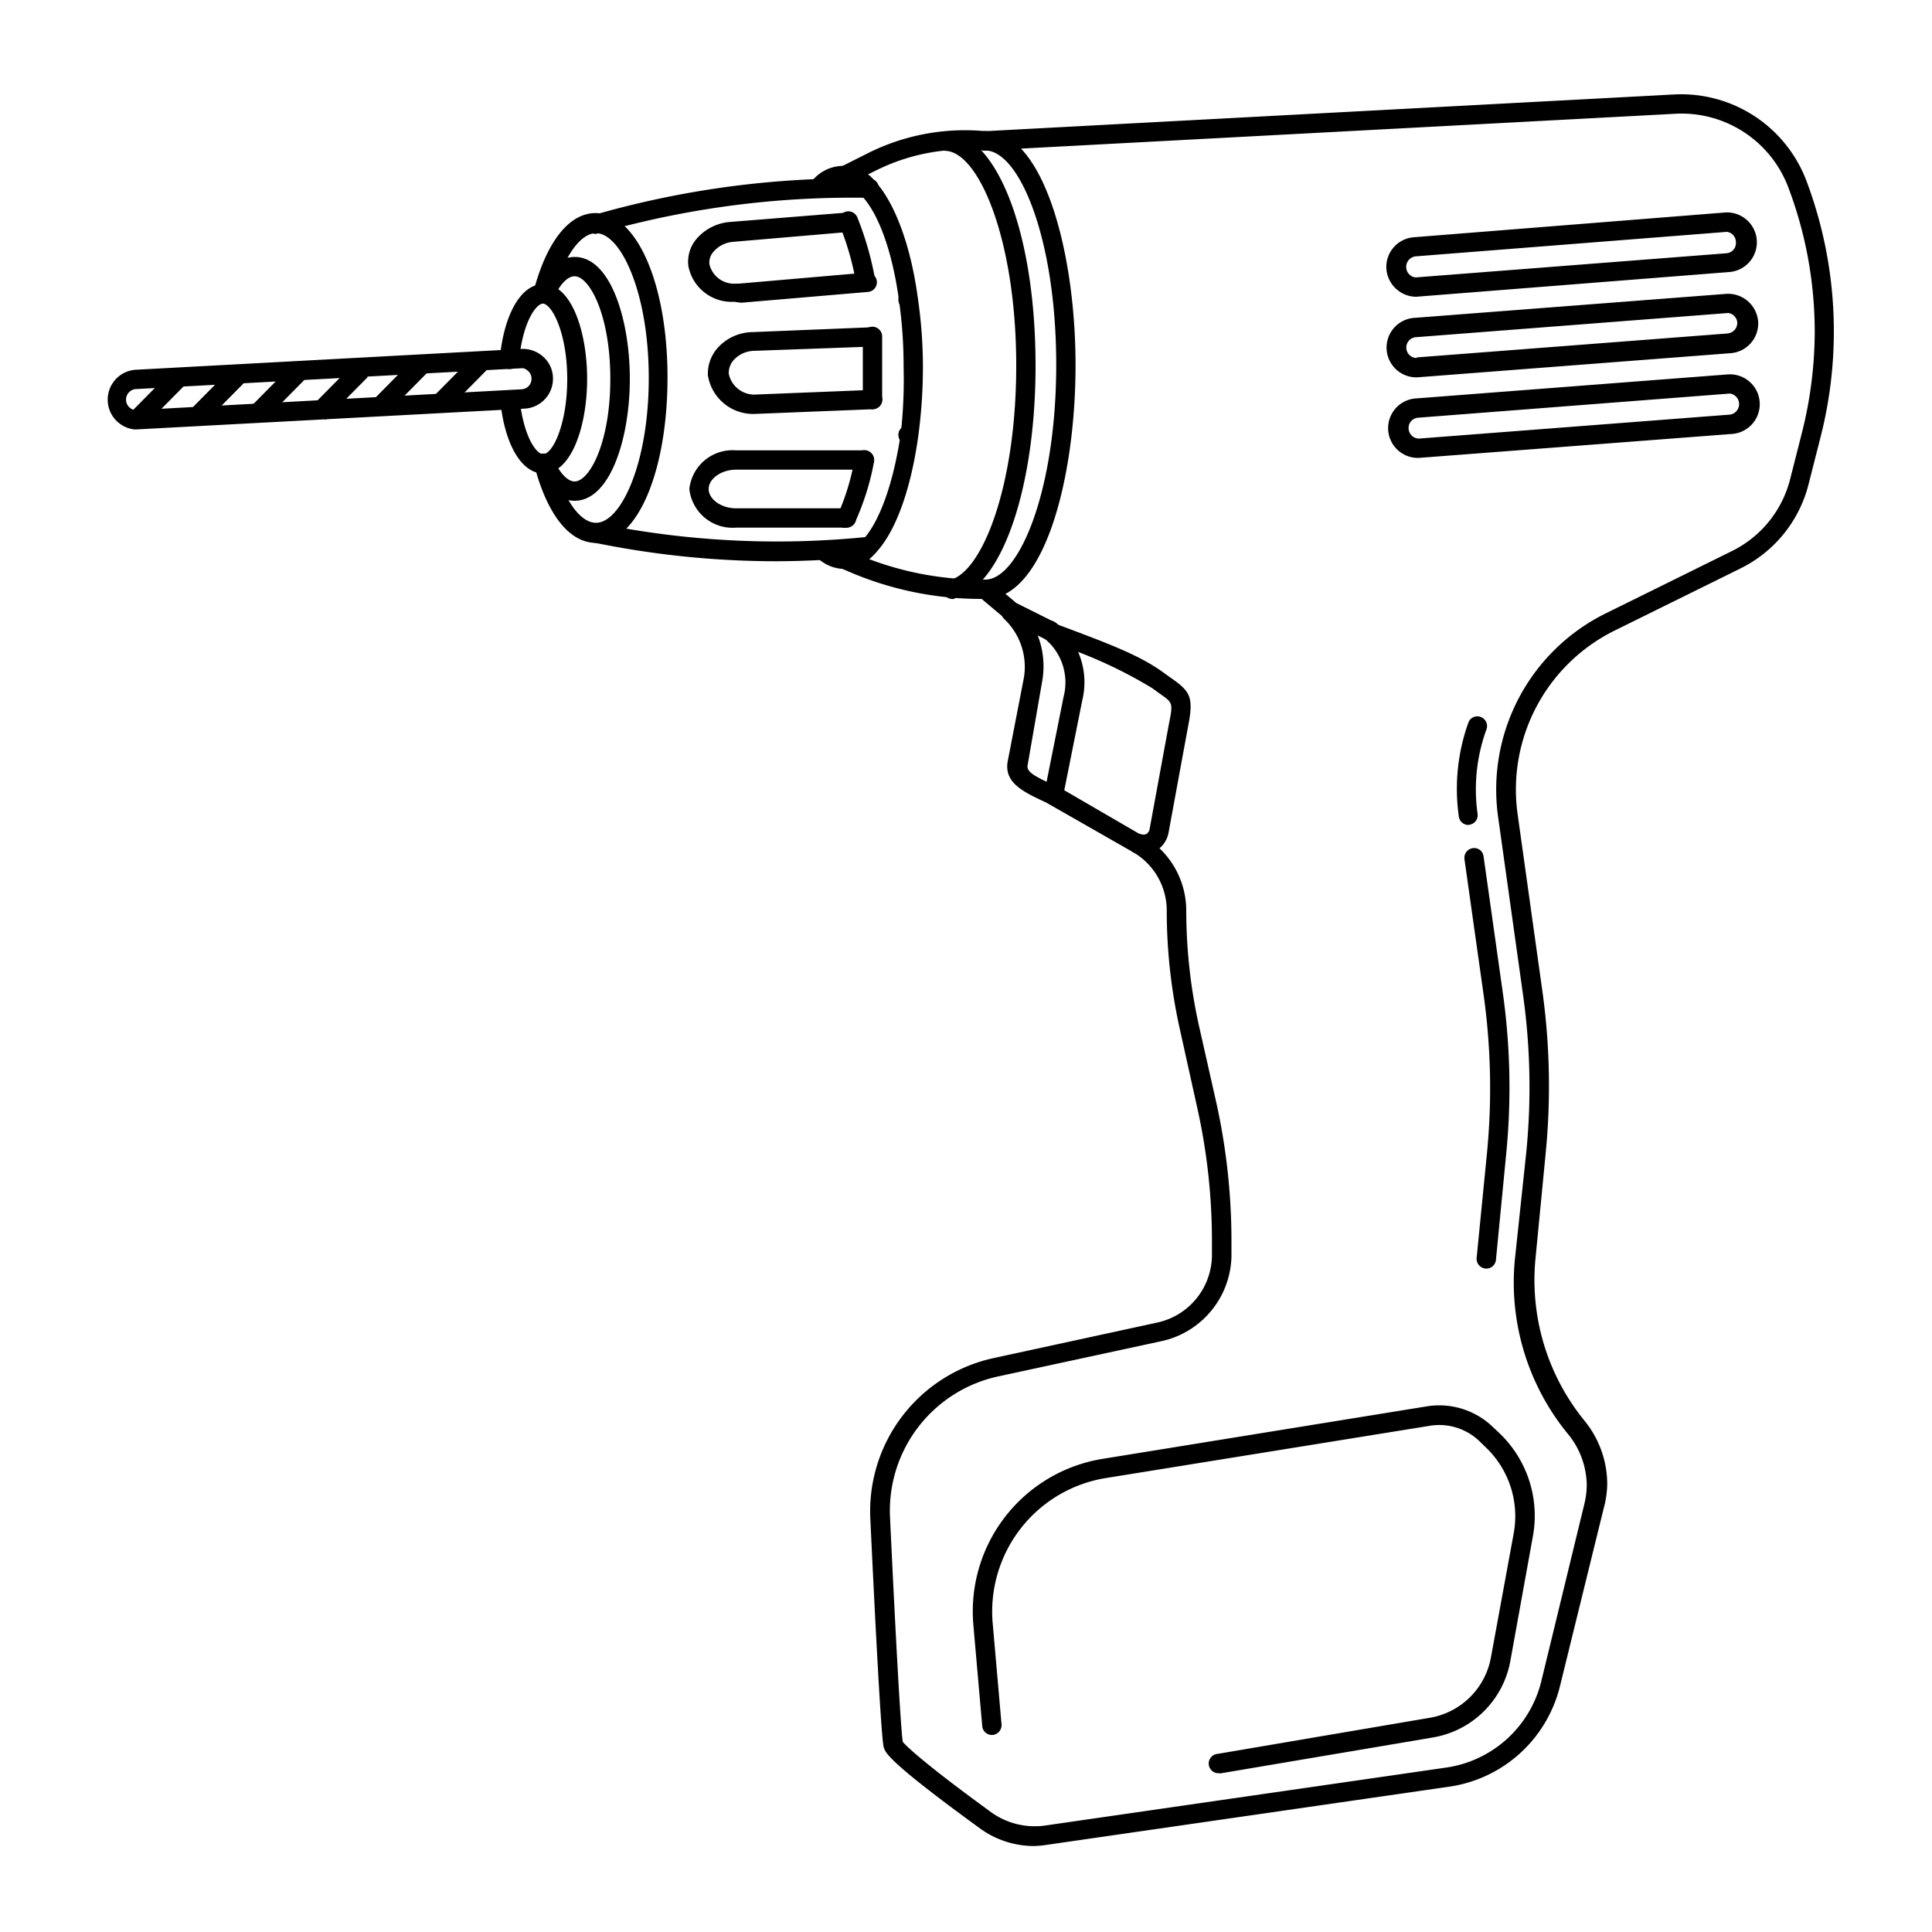 <?xml version="1.0" ?><svg data-name="Layer 1" id="Layer_1" viewBox="0 0 100 100" xmlns="http://www.w3.org/2000/svg"><title/><path d="M54.33,33.15a.46.46,0,0,1-.22-.06l-2-1A.24.24,0,0,1,52,32L50.69,30.9a.5.5,0,1,1,.65-.76l1.26,1.07,2,1a.5.5,0,0,1,.22.67A.49.49,0,0,1,54.33,33.15Z"/><path d="M42.65,29a.45.45,0,0,1-.34-.14.48.48,0,0,1,0-.69l.39.32.35.35h0A.51.51,0,0,1,42.65,29Z"/><path d="M45.13,21.18h0a.5.5,0,0,1-.47-.53c0-.52,0-1.06,0-1.63s0-1.07,0-1.58a.5.5,0,0,1,.47-.53.51.51,0,0,1,.53.47c0,.53,0,1.08,0,1.64s0,1.15,0,1.69A.5.5,0,0,1,45.13,21.18Z"/><path d="M44.8,15.05a.49.49,0,0,1-.49-.41,14.42,14.42,0,0,0-.86-3,.5.5,0,1,1,.92-.4,16.16,16.16,0,0,1,.92,3.19.5.5,0,0,1-.4.58Z"/><path d="M43.82,27.31a.54.54,0,0,1-.22,0,.5.5,0,0,1-.24-.66,12.13,12.13,0,0,0,.88-2.93.5.5,0,0,1,1,.18,13.39,13.39,0,0,1-1,3.17A.51.51,0,0,1,43.82,27.31Z"/><path d="M43.69,29.45a2.1,2.1,0,0,1-1.4-.59.49.49,0,0,1,0-.7.51.51,0,0,1,.71-.05,1.11,1.11,0,0,0,.74.34,1.34,1.34,0,0,0,.89-.48c.89-.92,1.63-3,2-5.58A25,25,0,0,0,46.77,19a24,24,0,0,0-.24-3.46c-.34-2.52-1.07-4.56-2-5.48a1.34,1.34,0,0,0-.89-.48,1.4,1.4,0,0,0-.92.51.5.5,0,0,1-.7,0,.5.5,0,0,1,0-.71,2.08,2.08,0,0,1,3.27,0c1,1.08,1.84,3.27,2.21,6A24.75,24.75,0,0,1,47.77,19a26.57,26.57,0,0,1-.23,3.49c-.38,2.83-1.19,5.07-2.24,6.15A2.26,2.26,0,0,1,43.69,29.45Z"/><path d="M47,23a.49.49,0,0,1-.5-.49h0a.5.5,0,1,1,1,0A.5.5,0,0,1,47,23Z"/><path d="M47,16a.49.49,0,0,1-.5-.49h0a.5.5,0,0,1,1,0A.5.5,0,0,1,47,16Z"/><path d="M49.37,31a.5.5,0,0,1-.14-1c1.62-.47,3.37-4.84,3.37-11.08,0-6.46-1.91-11-3.63-11.11a.53.53,0,0,1-.51-.51.47.47,0,0,1,.47-.49c2.7.11,4.67,5.31,4.67,12.11,0,6.29-1.72,11.35-4.09,12Z"/><path d="M51,31a.5.5,0,0,1-.5-.5A.5.5,0,0,1,51,30c1.73,0,3.67-4.57,3.67-11.12S52.75,7.79,51,7.79a.5.5,0,0,1-.5-.5.5.5,0,0,1,.5-.5c3,0,4.67,6.24,4.67,12.11S54.05,31,51,31Z"/><path d="M43.7,9.61a.5.5,0,0,1-.23-.95L45,7.89a11.22,11.22,0,0,1,6-1.1.5.5,0,0,1-.09,1,10.23,10.23,0,0,0-5.5,1l-1.55.76A.46.46,0,0,1,43.7,9.61Z"/><path d="M50.78,31a17.24,17.24,0,0,1-7-1.48l-.32-.14a.5.5,0,0,1-.25-.66.49.49,0,0,1,.66-.25l.31.14A16.4,16.4,0,0,0,51,30a.53.53,0,0,1,.51.49A.51.51,0,0,1,51,31Z"/><path d="M30.84,12.11a.51.51,0,0,1-.48-.36.5.5,0,0,1,.35-.62l.26-.07A48.5,48.5,0,0,1,45,9.24a.5.5,0,0,1,.49.51.48.48,0,0,1-.51.49A47.63,47.63,0,0,0,31.24,12l-.26.07Z"/><path d="M40.22,29.05a46.92,46.92,0,0,1-9-.87l-.47-.09a.5.5,0,1,1,.19-1l.48.09a46.11,46.11,0,0,0,13.47.61.5.5,0,0,1,.1,1A47.61,47.61,0,0,1,40.22,29.05Z"/><path d="M29.74,25.92c-.54,0-1.33-.3-2-1.71a.5.5,0,0,1,.91-.42c.34.72.74,1.13,1.09,1.13.77,0,1.85-2,1.85-5.31s-1.08-5.31-1.85-5.31c-.36,0-.75.4-1.08,1.12a.49.49,0,0,1-.66.24.51.51,0,0,1-.25-.66c.65-1.41,1.44-1.7,2-1.7,1.85,0,2.85,3.25,2.85,6.31S31.59,25.92,29.74,25.92Z"/><path d="M28.14,24.51c-1.13,0-2-1.46-2.24-3.71a.5.5,0,0,1,1-.11c.19,1.81.81,2.78,1.2,2.82h0c.52,0,1.26-1.58,1.26-3.89s-.75-3.85-1.26-3.91h0c-.42.05-1.06,1.09-1.23,2.94a.49.49,0,0,1-.54.45.5.5,0,0,1-.46-.54c.21-2.3,1.11-3.85,2.23-3.85h.14c1.41.15,2.15,2.58,2.15,4.9s-.74,4.73-2.14,4.89Z"/><path d="M30.85,28.1c-1.36,0-2.52-1.44-3.19-4a.5.5,0,0,1,.36-.61.5.5,0,0,1,.61.35c.52,2,1.39,3.22,2.22,3.22,1.29,0,2.73-3.08,2.73-7.49s-1.44-7.5-2.73-7.5c-.83,0-1.7,1.26-2.22,3.21a.5.5,0,1,1-1-.25c.67-2.52,1.83-4,3.19-4,2.13,0,3.73,3.65,3.73,8.5S33,28.1,30.85,28.1Z"/><path d="M76,42.7a.5.5,0,0,1-.49-.43A10.16,10.16,0,0,1,76,37.41a.49.49,0,0,1,.64-.3.5.5,0,0,1,.3.64,9.06,9.06,0,0,0-.46,4.38.5.5,0,0,1-.43.56Z"/><path d="M76.88,65.66h0a.51.51,0,0,1-.45-.55l.54-5.47a34.8,34.8,0,0,0-.17-8.09l-1-7.08a.51.51,0,0,1,.43-.57.49.49,0,0,1,.56.43l1,7.09a35.05,35.05,0,0,1,.17,8.31l-.53,5.48A.5.5,0,0,1,76.88,65.66Z"/><path d="M53.53,95.55a4.76,4.76,0,0,1-2.79-.9c-4.8-3.49-4.92-3.94-5-4.22-.13-.46-.45-6.66-.69-11.78a8.11,8.11,0,0,1,6.4-8.36l8.43-1.83A3.59,3.59,0,0,0,62.73,65c0-.26,0-.5,0-.75a31.71,31.71,0,0,0-.78-7l-.87-3.93a28.28,28.28,0,0,1-.69-6.21,3.49,3.49,0,0,0-1.74-3l-4.5-2.57c-1.16-.54-2.16-1-2-2.09L53,35.06a3.42,3.42,0,0,0-1-3,.52.52,0,0,1-.07-.71.5.5,0,0,1,.7-.07,4.41,4.41,0,0,1,1.31,4l-.76,4.38c0,.29.29.49,1.41,1l.44.21,4.13,2.4A4.46,4.46,0,0,1,61.4,47.1a27.64,27.64,0,0,0,.66,6L62.94,57a33.17,33.17,0,0,1,.8,7.26c0,.26,0,.52,0,.79a4.6,4.6,0,0,1-3.63,4.37l-8.43,1.82a7.11,7.11,0,0,0-5.61,7.34c.31,6.63.57,11.17.66,11.58,0,0,.51.69,4.6,3.66a3.86,3.86,0,0,0,2.76.67l20.76-3a5.94,5.94,0,0,0,4.92-4.44L82,77.87a4.35,4.35,0,0,0,.13-1,4.25,4.25,0,0,0-1-2.68,12.36,12.36,0,0,1-2.72-9L79,59.64a34.26,34.26,0,0,0-.16-8.09l-1.3-9.28a10.17,10.17,0,0,1,5.57-10.52l6.54-3.23a5.71,5.71,0,0,0,3-3.69l.63-2.48a21.51,21.51,0,0,0,.65-5.19,21.11,21.11,0,0,0-1.36-7.44,5.9,5.9,0,0,0-5.88-3.83L51,7.79a.5.5,0,0,1-.52-.48A.49.49,0,0,1,51,6.79l35.64-1.9A6.93,6.93,0,0,1,93.5,9.36a22.09,22.09,0,0,1,.74,13.23l-.63,2.48a6.68,6.68,0,0,1-3.52,4.35l-6.54,3.23a9.18,9.18,0,0,0-5,9.48l1.3,9.29A35.59,35.59,0,0,1,80,59.73l-.53,5.48A11.53,11.53,0,0,0,82,73.52a5.21,5.21,0,0,1,1.19,3.31A5.14,5.14,0,0,1,83,78.1l-2.26,9.19A6.92,6.92,0,0,1,75,92.48l-20.76,3A5.34,5.34,0,0,1,53.53,95.55Z"/><path d="M54.54,41.66h-.1a.51.51,0,0,1-.39-.59l1-5A2.93,2.93,0,0,0,54,33a.5.5,0,1,1,.65-.76,3.93,3.93,0,0,1,1.37,4l-1,5A.49.49,0,0,1,54.54,41.66Z"/><path d="M59.13,44.17a1.32,1.32,0,0,1-.34,0,.5.5,0,1,1,.25-1,.37.37,0,0,0,.29,0,.35.35,0,0,0,.17-.24l1-5.44c.22-1.11.22-1.11-.49-1.6l-.37-.27a23.63,23.63,0,0,0-5.4-2.41l.09-.5.18-.47-.18.47.26-.44c2.92,1.09,4.38,1.64,5.63,2.54l.36.26c1.05.73,1.22,1,.9,2.61l-1,5.44a1.38,1.38,0,0,1-.62.9A1.35,1.35,0,0,1,59.13,44.17Z"/><path d="M63.11,91.78a.5.5,0,0,1-.09-1l11-1.87a3.87,3.87,0,0,0,3.15-3.12l1.18-6.43a4.92,4.92,0,0,0-1.43-4.43l-.35-.34A3,3,0,0,0,74,73.8l-16.8,2.71A7,7,0,0,0,51.38,84l.46,5.26a.51.51,0,0,1-.46.54.5.5,0,0,1-.54-.46l-.46-5.25a8,8,0,0,1,6.69-8.58l16.8-2.72a4,4,0,0,1,3.4,1.07l.36.34a5.91,5.91,0,0,1,1.71,5.33L78.17,86a4.9,4.9,0,0,1-4,3.93l-11,1.86Z"/><path d="M73.45,23.7a1.54,1.54,0,0,1-.12-3.08l16.09-1.24a1.54,1.54,0,1,1,.24,3.08Zm16.09-3.33h0L73.41,21.62a.53.53,0,0,0-.5.58.54.54,0,0,0,.54.5v.5l0-.5,16.09-1.24a.55.55,0,0,0,0-1.09Z"/><path d="M73.37,19.53a1.54,1.54,0,0,1-.12-3.08l16.1-1.24A1.56,1.56,0,0,1,91,16.63a1.54,1.54,0,0,1-1.42,1.65ZM89.46,16.2h0L73.33,17.45a.54.54,0,0,0,0,1.08V19l0-.5,16.09-1.24a.58.58,0,0,0,.37-.19.57.57,0,0,0,.13-.4A.55.55,0,0,0,89.46,16.2Z"/><path d="M73.3,15.36a1.56,1.56,0,0,1-1.54-1.43,1.54,1.54,0,0,1,1.42-1.65L89.27,11a1.54,1.54,0,0,1,.24,3.08ZM89.39,12h0L73.26,13.27a.55.55,0,0,0,0,1.09v.5l0-.5,16.09-1.25a.53.53,0,0,0,.5-.58A.54.54,0,0,0,89.39,12Z"/><path d="M43.82,27.31H38.1a2.25,2.25,0,0,1-2.42-2,2.25,2.25,0,0,1,2.42-2h6.63a.5.5,0,0,1,0,1H38.1c-.77,0-1.42.47-1.42,1s.65,1,1.42,1h5.72a.5.5,0,0,1,.5.5A.51.51,0,0,1,43.82,27.31Z"/><path d="M39.16,21.42a2.37,2.37,0,0,1-2.52-2,2,2,0,0,1,.55-1.46,2.47,2.47,0,0,1,1.75-.77l6.17-.25a.5.5,0,0,1,0,1L39,18.16a1.47,1.47,0,0,0-1,.45,1,1,0,0,0-.28.73,1.35,1.35,0,0,0,1.43,1.08l6-.24a.5.5,0,0,1,.52.48.5.5,0,0,1-.48.52l-6,.24Z"/><path d="M38,15.62a2.28,2.28,0,0,1-2.37-1.85,1.82,1.82,0,0,1,.4-1.38,2.54,2.54,0,0,1,1.74-.9L43.87,11a.5.5,0,0,1,.54.46A.51.51,0,0,1,44,12l-6.08.52a1.5,1.5,0,0,0-1,.52.84.84,0,0,0-.2.64,1.31,1.31,0,0,0,1.38,1h.15l6.59-.57a.5.5,0,0,1,.09,1l-6.57.56Z"/><path d="M7,22.23A1.55,1.55,0,0,1,7,19.14l20-1.08a1.57,1.57,0,0,1,1.11.4,1.49,1.49,0,0,1,.51,1.06,1.55,1.55,0,0,1-1.46,1.63Zm20-3.17h0L7,20.14a.55.55,0,0,0,0,1.09v.5l0-.5,20-1.08a.54.54,0,0,0,.51-.57.51.51,0,0,0-.18-.38A.54.54,0,0,0,27.08,19.06Z"/><rect height="1" transform="translate(-7.02 22.83) rotate(-45.32)" width="3.11" x="22.29" y="19.32"/><rect height="1" transform="translate(-8.07 20.66) rotate(-45.32)" width="3.1" x="19.16" y="19.5"/><rect height="1" transform="translate(-9.19 18.52) rotate(-45.32)" width="3.11" x="16.03" y="19.77"/><rect height="1" transform="translate(-10.12 16.29) rotate(-45.32)" width="3.11" x="12.9" y="19.77"/><rect height="1" transform="translate(-11.16 14.11) rotate(-45.32)" width="3.11" x="9.77" y="19.93"/><rect height="1" transform="translate(-12.23 11.94) rotate(-45.32)" width="3.11" x="6.64" y="20.12"/></svg>